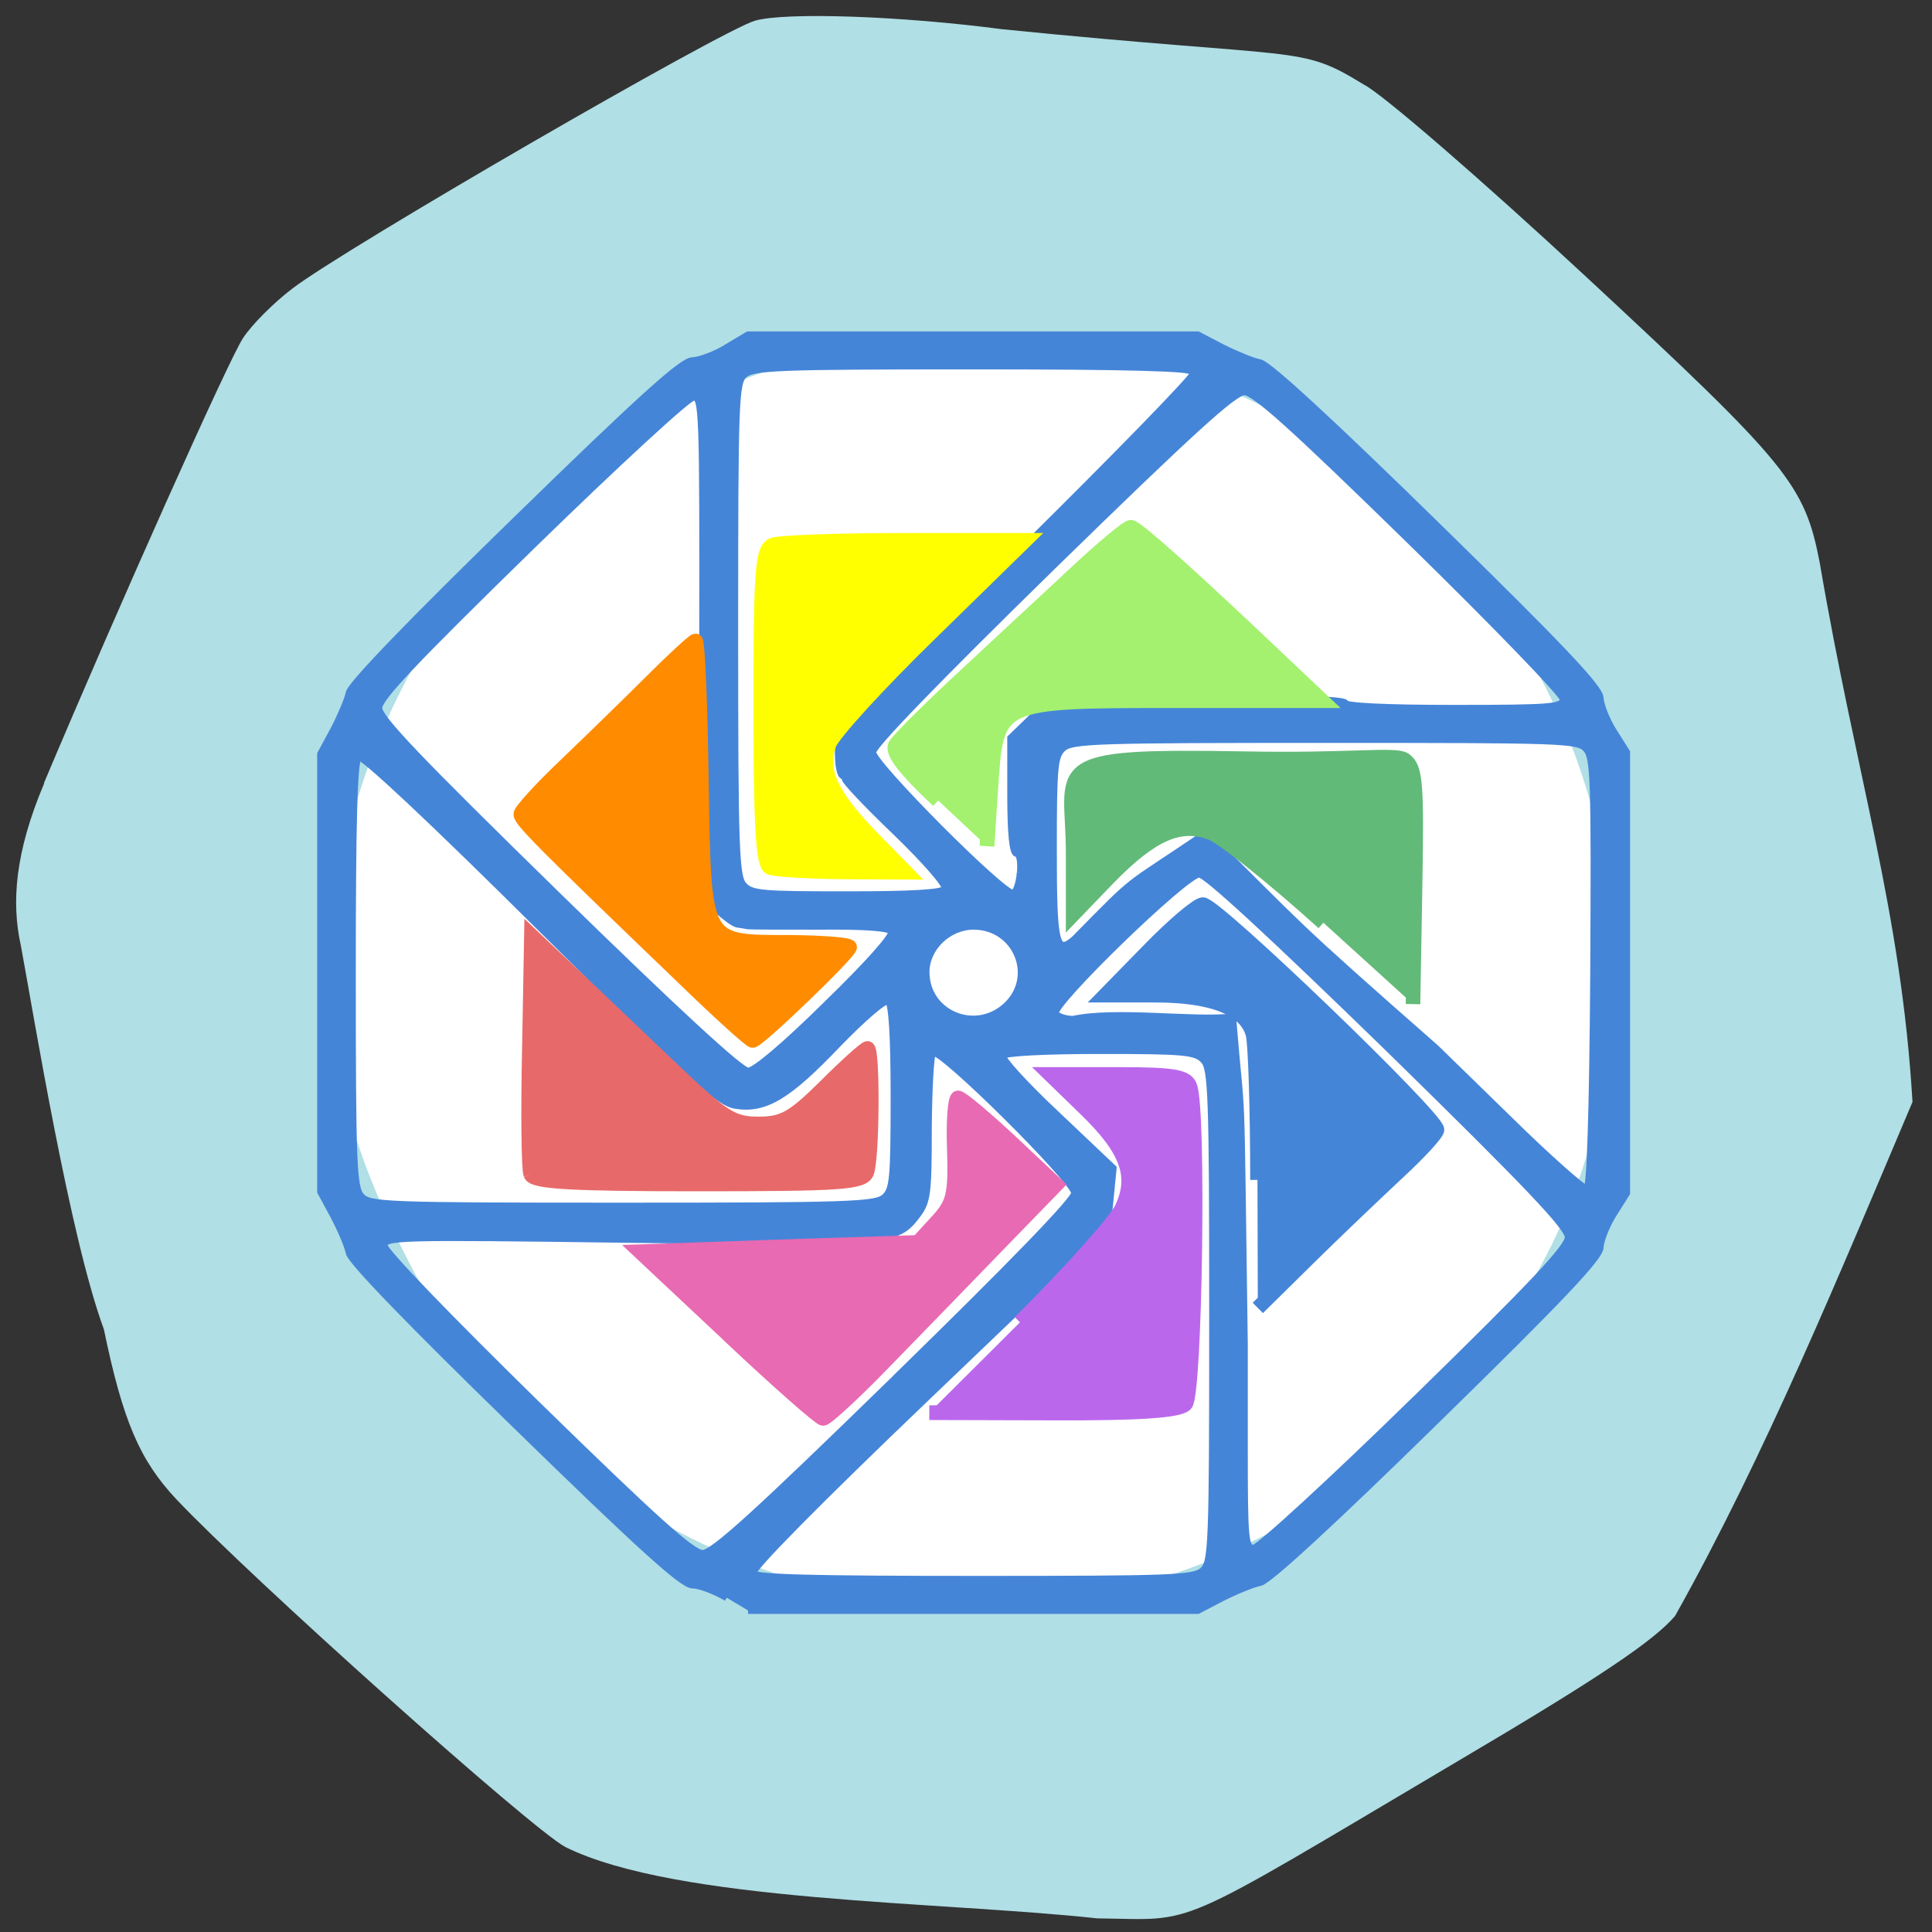 <svg xmlns="http://www.w3.org/2000/svg" viewBox="0 0 22 22"><rect x="0" y="0" width="22" height="22" fill="#333333" stroke="none"/><path d="m 0.5 8.918 c 0.852 -2.02 2.102 -4.816 2.266 -5.066 c 0.098 -0.152 0.352 -0.406 0.563 -0.566 c 0.602 -0.461 4.887 -2.941 5.27 -3.051 c 0.352 -0.098 1.648 -0.055 2.816 0.098 c 3.453 0.348 3.371 0.172 4.113 0.629 c 0.203 0.098 1.344 1.086 2.539 2.195 c 2.297 2.133 2.484 2.359 2.656 3.258 c 0.414 2.43 0.926 3.957 1.055 6.133 c -0.82 1.934 -1.676 4.02 -2.703 5.852 c -0.242 0.285 -0.875 0.711 -2.484 1.66 c -3.297 1.953 -2.938 1.797 -4.094 1.785 c -1.793 -0.195 -4.789 -0.184 -6.06 -0.813 c -0.402 -0.219 -3.582 -3.063 -4.43 -3.961 c -0.418 -0.445 -0.609 -0.895 -0.824 -1.934 c -0.387 -1.051 -0.789 -3.523 -0.945 -4.367 c -0.109 -0.488 -0.07 -1.059 0.266 -1.852" fill="#b0dfe5"/><path d="m 116.5 211 c -20.864 -3.364 -41.545 -15.5 -53.909 -31.682 c -5.955 -7.773 -13.09 -22.318 -15.409 -31.455 c -2.364 -9.182 -2.182 -30.682 0.318 -39.773 c 9.682 -34.773 38.773 -59.27 73.818 -62.23 c 16.818 -1.409 31.909 1.591 46.545 9.182 c 36.32 18.864 53.591 60.909 40.864 99.59 c -3.955 12.136 -10.864 22.955 -20.955 32.909 c -11.227 11.05 -25.591 18.955 -40.32 22.23 c -7.682 1.727 -24 2.364 -30.955 1.227" transform="scale(0.086)" fill="#fff" stroke="#fff" stroke-width="1.611"/><g fill="#4585d8" stroke="#4585d8"><path d="m -72.823 145.26 c -1.708 -0.995 -3.969 -1.841 -5.02 -1.841 c -1.457 -0.05 -7.587 -5.523 -25.775 -23.04 c -15.12 -14.53 -24.07 -23.636 -24.317 -24.83 c -0.201 -1.045 -1.256 -3.433 -2.261 -5.324 l -1.909 -3.483 v -63.1 l 1.909 -3.483 c 1 -1.891 2.06 -4.329 2.261 -5.324 c 0.251 -1.194 9.194 -10.35 24.317 -24.88 c 18.19 -17.516 24.317 -22.989 25.775 -22.989 c 1.055 -0.05 3.316 -0.846 5.02 -1.891 l 3.115 -1.841 h 65.67 l 3.567 1.841 c 2.01 0.995 4.472 1.99 5.527 2.189 c 1.256 0.249 10.702 8.857 25.775 23.437 c 18.19 17.565 23.865 23.487 23.865 24.88 c 0.05 0.995 0.904 3.185 1.959 4.827 l 1.909 2.986 v 63.54 l -1.909 2.986 c -1.055 1.642 -1.909 3.832 -1.959 4.827 c 0 1.393 -5.677 7.315 -23.865 24.88 c -15.07 14.58 -24.518 23.19 -25.775 23.437 c -1.055 0.199 -3.517 1.194 -5.527 2.189 l -3.567 1.841 h -65.67 m 66.37 -5.722 c 1.357 -1.144 1.457 -3.284 1.457 -36.723 c 0 -31.996 -0.151 -35.678 -1.306 -36.872 c -1.156 -1.244 -2.713 -1.393 -15.07 -1.393 c -8.139 0 -13.967 0.299 -14.269 0.746 c -0.251 0.398 3.266 4.23 7.838 8.459 l 8.29 7.763 l -0.804 8.06 l -26.18 24.731 c -16.228 15.326 -25.976 25.08 -25.624 25.626 c 0.402 0.647 9.09 0.846 32.407 0.846 c 28.538 0 32 -0.1 33.26 -1.244 m -44.867 -27.716 c 17.08 -16.471 26.18 -25.726 26.18 -26.721 c 0 -1.791 -19.796 -21.15 -20.7 -20.252 c -0.352 0.299 -0.603 5.225 -0.653 10.897 c 0 9.355 -0.151 10.599 -1.608 12.49 c -3.065 3.981 -3.768 4.03 -42.35 3.533 c -34.06 -0.448 -35.471 -0.398 -35.471 0.945 c 0 0.796 9.295 10.3 22.258 22.84 c 17.334 16.719 22.71 21.496 24.22 21.496 c 1.507 0 7.687 -5.523 28.14 -25.23 m 75.967 2.986 c 17.284 -16.67 22.258 -21.894 22.258 -23.337 c 0 -1.443 -5.728 -7.414 -26.13 -27.12 c -17.13 -16.471 -26.729 -25.23 -27.734 -25.23 c -2.01 0 -21.755 18.959 -21 20.1 c 0.301 0.448 1.457 0.846 2.562 0.846 c 6.331 -1.344 17.685 0.299 23.313 -0.348 c 1.457 17.665 1.105 4.578 1.708 47.17 v 14.729 c 0 13.485 0.1 14.679 1.357 14.679 c 0.754 0 11.405 -9.653 23.664 -21.496 m -77.57 -29.06 c 1.256 -1.095 1.407 -2.588 1.407 -14.53 c 0 -8.758 -0.301 -13.485 -0.854 -13.784 c -0.452 -0.299 -3.668 2.438 -7.335 6.17 c -7.285 7.564 -10.651 9.554 -14.972 8.857 c -2.462 -0.398 -6.13 -3.782 -28.488 -25.626 c -15.676 -15.376 -25.976 -24.93 -26.528 -24.581 c -0.653 0.398 -0.904 8.907 -0.904 31.25 c 0 27.567 0.151 30.901 1.306 32.1 c 1.206 1.294 3.417 1.393 38.08 1.393 c 33.21 0 36.979 -0.149 38.28 -1.244 m 103.55 -32.394 c 0.151 -27.965 0.05 -31.05 -1.105 -32.29 c -1.206 -1.294 -3.316 -1.344 -38.13 -1.344 c -33.16 0 -36.979 0.1 -38.23 1.244 c -1.256 1.095 -1.407 2.588 -1.407 14.53 c 0 13.833 0.352 15.376 3.115 12.987 c 9.596 -9.604 6.582 -6.817 19.14 -15.227 c 14.57 14.182 11.807 12.09 33.562 30.951 l 10.651 10.251 c 5.828 5.673 11 10.151 11.405 10.05 c 0.502 -0.199 0.854 -11.196 1 -31.15 m -111.94 4.528 c 6.079 -5.822 9.797 -9.952 9.446 -10.499 c -0.402 -0.547 -3.718 -0.796 -10.4 -0.746 c -5.376 0 -10.149 0 -10.551 -0.05 c -0.452 -0.1 -1.156 -0.199 -1.558 -0.249 c -0.452 -0.05 -1.758 -0.995 -2.964 -2.09 l -2.211 -2.04 l 0.1 -35.927 c 0.05 -33.936 0 -35.927 -1.306 -35.927 c -0.754 0 -11.204 9.504 -23.664 21.496 c -17.334 16.719 -22.308 21.894 -22.308 23.337 c 0 1.493 5.778 7.414 26.18 27.12 c 17.08 16.471 26.679 25.23 27.734 25.23 c 0.955 0 5.326 -3.632 11.506 -9.653 m 26.23 0.199 c 4.472 -4.18 1.457 -11.445 -4.823 -11.445 c -3.668 0 -6.934 3.085 -6.934 6.618 c 0 6.02 7.235 9.01 11.757 4.827 m -8.993 -16.819 c 0.301 -0.498 -2.613 -3.832 -7.185 -8.21 c -4.271 -4.03 -7.587 -7.514 -7.386 -7.713 c 0.251 -0.249 0.1 -0.398 -0.301 -0.398 c -0.402 0 -0.703 -1.493 -0.703 -3.284 c 0 -1.841 0.301 -3.135 0.703 -2.886 c 0.402 0.249 0.502 -0.149 0.151 -0.995 c -0.301 -0.746 -0.352 -1.194 -0.151 -0.995 c 0.754 0.697 51.851 -49.21 51.3 -50.06 c -0.402 -0.597 -9.998 -0.846 -32.407 -0.846 c -28.588 0 -32 0.149 -33.31 1.244 c -1.306 1.144 -1.407 3.284 -1.407 36.773 c 0 31.996 0.151 35.628 1.306 36.872 c 1.156 1.244 2.663 1.344 15.07 1.344 c 9.446 0 13.917 -0.249 14.319 -0.846 m 11 -2.388 c 0.151 -1.543 -0.1 -2.737 -0.553 -2.737 c -0.553 0 -0.854 -2.936 -0.854 -8.31 v -8.31 l 6.03 -5.772 h 21.403 c 13.767 0 21.403 0.249 21.403 0.746 c 0 0.448 5.828 0.746 15.927 0.746 c 14.57 0 15.877 -0.149 15.877 -1.344 c 0 -0.697 -10.05 -10.947 -22.308 -22.79 c -17.284 -16.67 -22.71 -21.496 -24.22 -21.496 c -1.507 0 -7.687 5.573 -28.09 25.23 c -16.831 16.272 -26.18 25.776 -26.18 26.721 c 0 1.692 19.243 20.75 20.549 20.352 c 0.402 -0.149 0.904 -1.493 1 -3.035" transform="matrix(0.078 0 0 0.079 13.955 6.718)"/><path d="m 166.5 156.23 c 0 -9.364 -0.273 -18 -0.591 -19.273 c -0.909 -3.409 -5.318 -5.182 -12.909 -5.182 h -6.682 l 5.864 -6 c 3.227 -3.318 6.409 -6 7.091 -6 c 1.727 0 31 28.18 31 29.818 c 0 0.455 -2.318 3 -5.182 5.636 c -2.864 2.682 -8.227 7.773 -11.909 11.409 l -6.636 6.545" transform="scale(0.086)" stroke-width="1.928"/></g><g transform="scale(0.086)"><path d="m 135.05 175.09 c 6.591 -6.545 12.636 -13.318 13.455 -15 c 2.091 -4.318 0.818 -7.864 -4.773 -13.273 l -4.682 -4.545 h 8.955 c 7.273 0 9.09 0.273 9.545 1.591 c 1.227 3.227 0.682 40.773 -0.591 42.05 c -0.818 0.864 -6.05 1.227 -17.545 1.182 l -16.364 -0.045" fill="#ba67ec" stroke="#ba67ec" stroke-width="1.947"/><g stroke-width="1.928"><path d="m 96.45 176.73 l -11.727 -11 l 18.409 -0.636 l 18.409 -0.591 l 2.5 -2.727 c 2.227 -2.409 2.5 -3.5 2.318 -9.591 c -0.136 -3.727 0.091 -6.818 0.5 -6.818 c 0.409 0 3.5 2.591 6.864 5.727 l 6.136 5.773 l -7.773 8 c -4.273 4.409 -11.05 11.409 -15.05 15.5 c -4 4.136 -7.636 7.455 -8.05 7.455 c -0.455 -0.045 -6.091 -5 -12.545 -11.09" fill="#e86ab2" stroke="#e86ab2"/><path d="m 70.27 155.5 c -0.273 -0.727 -0.364 -8.136 -0.182 -16.455 l 0.273 -15.182 l 5.409 5.136 c 3 2.864 8.909 8.455 13.14 12.5 c 6.818 6.5 8.05 7.318 11.5 7.318 c 3.318 0 4.591 -0.727 8.909 -5 c 2.773 -2.773 5.273 -5 5.545 -5 c 0.727 0 0.636 14.5 -0.091 16.409 c -0.545 1.364 -3.455 1.545 -22.318 1.545 c -16.818 0 -21.773 -0.273 -22.18 -1.273" fill="#e86969" stroke="#e86969"/><path d="m 90.73 129.68 c -18.591 -17.864 -21.773 -21.05 -21.773 -21.864 c 0 -0.455 2.727 -3.455 6.091 -6.636 c 3.364 -3.227 8.455 -8.182 11.364 -11.09 c 2.864 -2.864 5.455 -5.227 5.682 -5.227 c 0.273 0 0.636 8.318 0.773 18.455 c 0.364 22.05 0.045 21.409 11.955 21.455 c 4.227 0.045 7.682 0.318 7.682 0.636 c 0 0.727 -12.136 12.409 -12.864 12.364 c -0.273 0 -4.318 -3.636 -8.909 -8.091" fill="#ff8c00" stroke="#ff8c00"/><path d="m 101.95 114.86 c -0.909 -0.364 -1.227 -5.591 -1.227 -21.318 c 0 -18 0.227 -20.864 1.591 -21.364 c 0.818 -0.364 8.727 -0.636 17.5 -0.636 h 15.955 l -12.545 12.273 c -6.909 6.727 -12.955 13.364 -13.455 14.727 c -1.227 3.545 0.227 6.727 5.545 12.227 l 4.636 4.727 l -8.364 -0.045 c -4.636 -0.045 -8.955 -0.318 -9.636 -0.591" fill="#ff0" stroke="#ff0"/></g><path d="m 124.23 106 c -4.455 -4.182 -6.227 -6.5 -5.636 -7.364 c 0.455 -0.727 4.455 -4.727 8.864 -8.818 c 4.455 -4.136 11.09 -10.318 14.773 -13.727 c 3.682 -3.455 7.05 -6.273 7.5 -6.273 c 0.727 0 8.227 6.727 20.318 18.227 l 5 4.727 h -19.273 c -23.955 0 -23.818 -0.045 -24.591 11.545 l -0.5 7.727" fill="#a3f16f" stroke="#a3f16f" stroke-width="1.954"/><path d="m 175.23 122.18 c -6.545 -5.909 -13.227 -11.273 -14.864 -11.909 c -4.136 -1.545 -7.864 0.091 -13.591 5.955 l -4.682 4.864 v -8.136 c 0 -11.727 -4.091 -12.955 22.636 -12.5 c 14.05 0.273 20 -0.682 21.23 0.136 c 1.5 1.045 1.636 3 1.409 16.773 l -0.273 15.591" fill="#62ba78" stroke="#62ba78" stroke-width="1.928"/></g></svg>